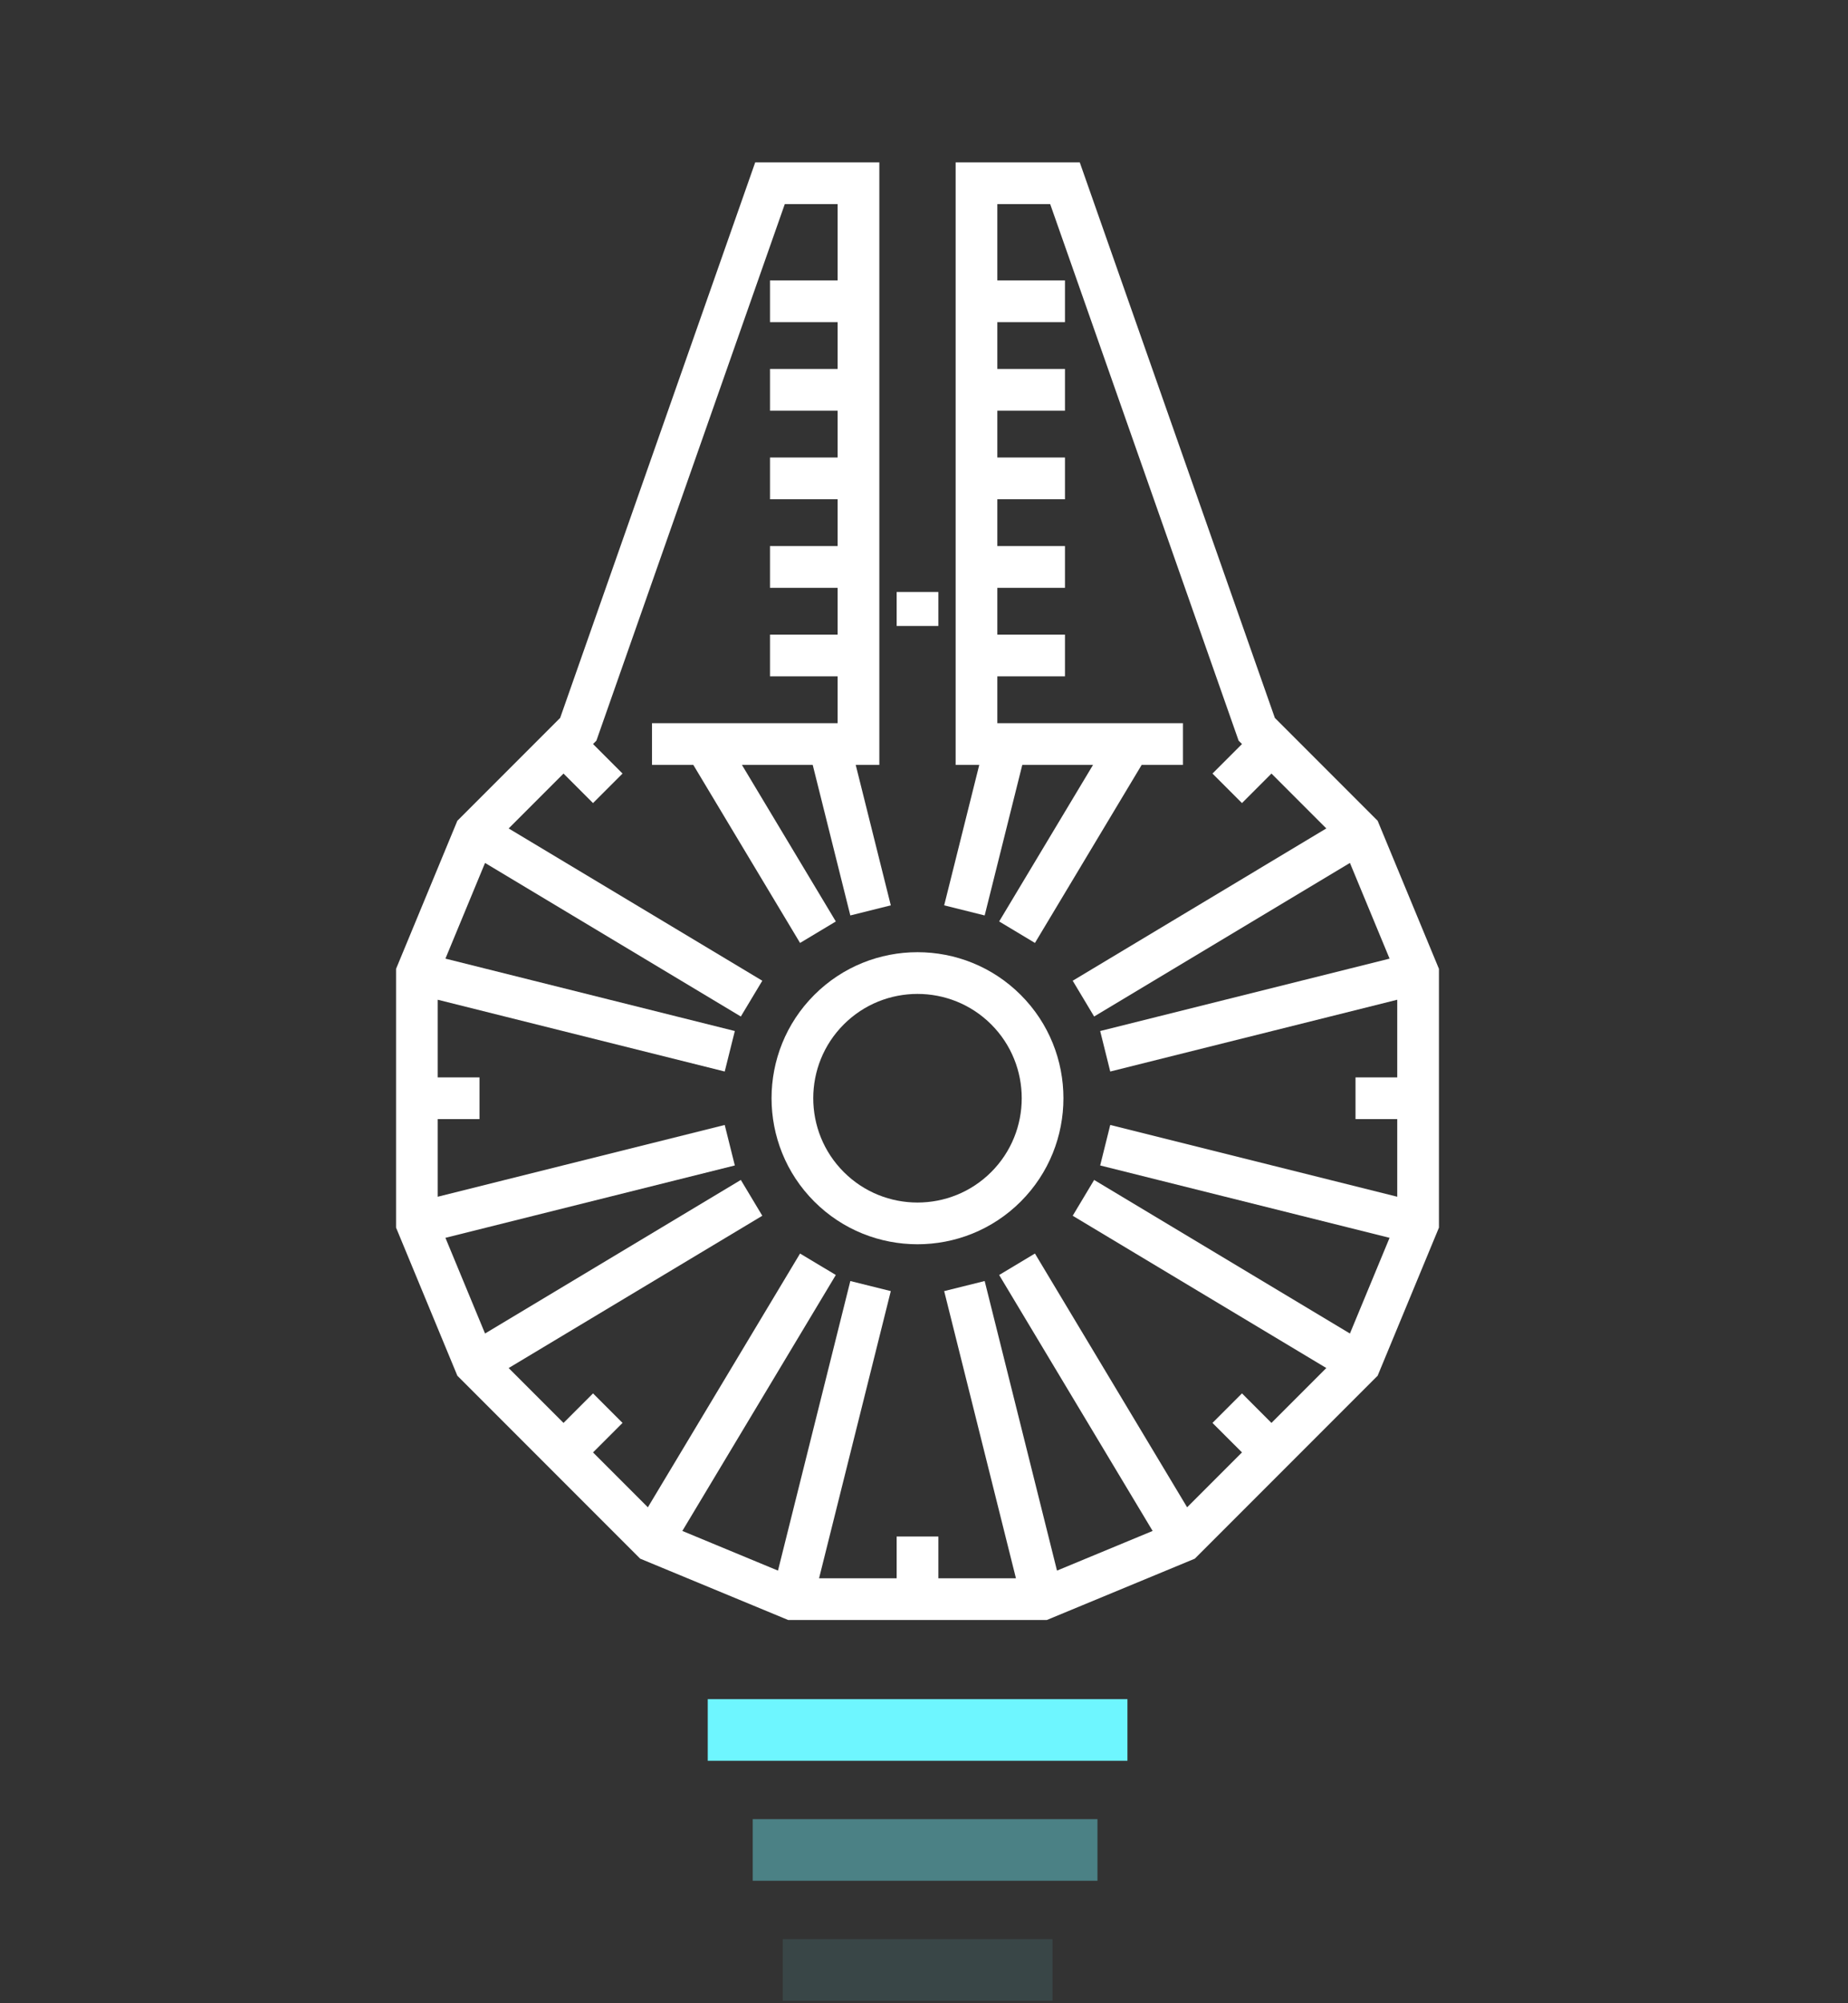 <svg width="60" height="65" viewBox="0 0 60 65" fill="none" xmlns="http://www.w3.org/2000/svg">
<rect x="0" y="0" width="60" height="65" fill="#333333" stroke="none"/>
<path d="M28.55 5.268L28.55 24.819L27.783 24.819L28.922 29.376L27.608 29.704L26.387 24.819L24.089 24.819L27.137 29.899L25.976 30.596L22.51 24.819L21.169 24.819L21.169 23.465L27.196 23.465L27.196 21.946L25 21.946L25 20.592L27.196 20.592L27.196 19.073L25 19.073L25 17.719L27.196 17.719L27.196 16.2L25 16.2L25 14.845L27.196 14.845L27.196 13.327L25 13.327L25 11.972L27.196 11.972L27.196 10.453L25 10.453L25 9.099L27.196 9.099L27.196 6.623L25.48 6.623L19.363 24.033L19.254 24.142L20.212 25.1L19.254 26.058L18.296 25.1L16.515 26.881L24.75 31.822L24.053 32.983L15.748 28L14.462 31.105L23.858 33.454L23.53 34.768L14.212 32.439L14.212 34.958L15.568 34.958L15.568 36.312L14.212 36.312L14.212 38.831L23.53 36.502L23.858 37.816L14.462 40.164L15.748 43.269L24.053 38.286L24.75 39.448L16.515 44.389L18.296 46.17L19.254 45.212L20.212 46.17L19.254 47.127L21.035 48.908L25.976 40.674L27.137 41.37L22.154 49.675L25.259 50.962L27.608 41.566L28.922 41.893L26.593 51.211L29.112 51.211L29.112 49.856L30.466 49.856L30.466 51.211L32.985 51.211L30.655 41.893L31.97 41.566L34.318 50.962L37.423 49.675L32.44 41.37L33.602 40.674L38.543 48.908L40.324 47.127L39.366 46.17L40.324 45.212L41.281 46.17L43.062 44.389L34.828 39.448L35.524 38.286L43.829 43.269L45.116 40.164L35.72 37.816L36.047 36.502L45.365 38.831L45.365 36.312L44.01 36.312L44.01 34.958L45.365 34.958L45.365 32.439L36.047 34.768L35.72 33.454L45.116 31.105L43.829 28L35.524 32.983L34.828 31.822L43.062 26.881L41.281 25.1L40.324 26.058L39.366 25.1L40.324 24.142L40.215 24.033L34.097 6.623L32.381 6.623L32.381 9.099L34.577 9.099L34.577 10.453L32.381 10.453L32.381 11.972L34.577 11.972L34.577 13.327L32.381 13.327L32.381 14.845L34.577 14.845L34.577 16.2L32.381 16.2L32.381 17.719L34.577 17.719L34.577 19.073L32.381 19.073L32.381 20.592L34.577 20.592L34.577 21.946L32.381 21.946L32.381 23.465L38.408 23.465L38.408 24.819L37.067 24.819L33.602 30.596L32.44 29.899L35.488 24.819L33.191 24.819L31.97 29.704L30.655 29.376L31.794 24.819L31.027 24.819L31.027 5.268L35.057 5.268L41.391 23.294L44.729 26.632L46.719 31.437L46.719 39.833L44.729 44.638L38.792 50.575L33.987 52.565L25.591 52.565L20.786 50.575L14.849 44.638L12.859 39.833L12.859 31.437L14.849 26.632L18.187 23.294L24.52 5.268L28.55 5.268Z" fill="white"/>
<path d="M33.141 32.283C34.989 34.131 34.989 37.138 33.141 38.987C31.292 40.835 28.285 40.835 26.437 38.987C24.588 37.138 24.588 34.131 26.437 32.283C28.285 30.434 31.292 30.434 33.141 32.283ZM27.395 38.029C28.715 39.349 30.863 39.349 32.183 38.029C33.503 36.709 33.503 34.561 32.183 33.24C30.863 31.92 28.715 31.92 27.395 33.24C26.074 34.561 26.074 36.709 27.395 38.029Z" fill="white"/>
<path d="M30.466 19.209L30.466 20.311L29.112 20.311L29.112 19.209L30.466 19.209Z" fill="white"/>
<rect width="13.626" height="2" transform="matrix(-1 3.17865e-08 3.17865e-08 1 36.605 55.133)" fill="#6EF6FF"/>
<rect opacity="0.4" width="11.193" height="2" transform="matrix(-1 3.17865e-08 3.17865e-08 1 35.632 59.026)" fill="#6EF6FF"/>
<rect opacity="0.1" width="8.759" height="2" transform="matrix(-1 3.17865e-08 3.17865e-08 1 34.172 62.919)" fill="#6EF6FF"/>
</svg>
